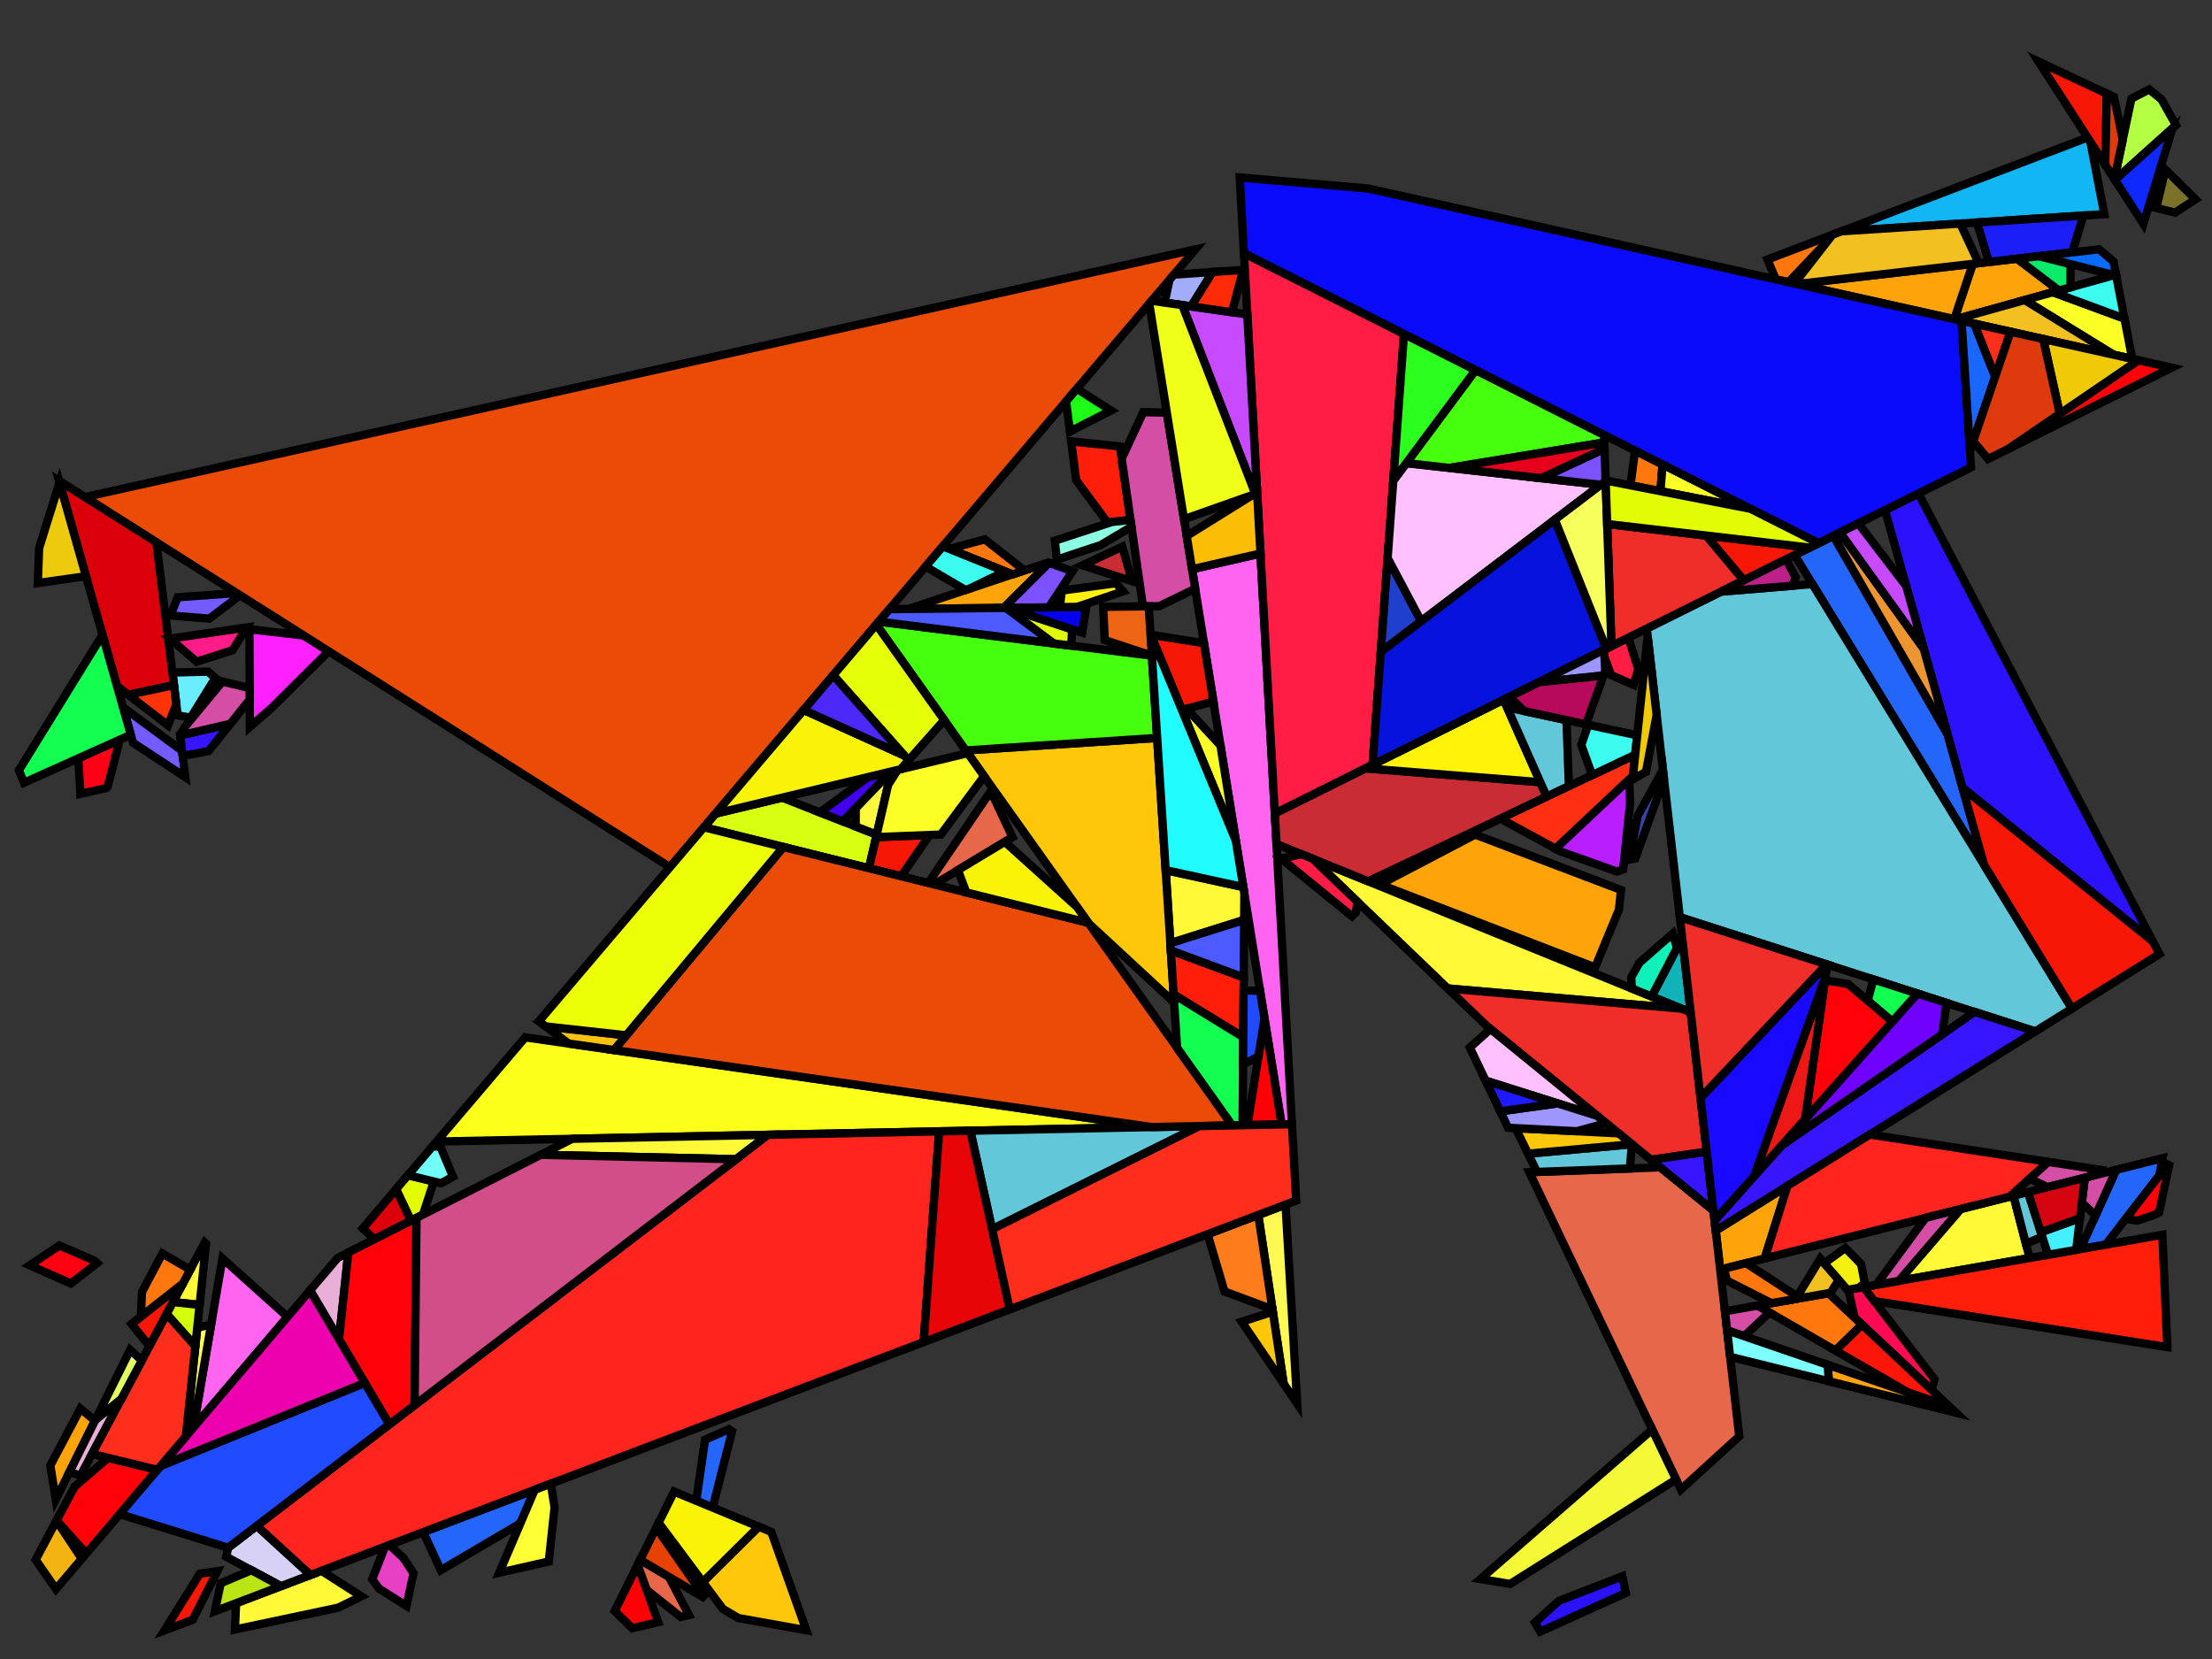 <?xml version="1.0" encoding="iso-8859-1" standalone="no"?>
<!DOCTYPE svg PUBLIC "-//W3C//DTD SVG 1.0//EN" "http://www.w3.org/TR/2001/REC-SVG-20010904/DTD/svg10.dtd">
<svg xmlns="http://www.w3.org/2000/svg" width="800" height="600">
<rect width="100%" height="100%" fill="#333333" stroke="none"/>
<path style="fill:rgb(0, 0, 0);fill-opacity:0.0;fill-rule:evenodd;stroke:rgb(0, 0, 0);stroke-width:0.0;" d="M 0, 600 L 800, 600 L 800, 0 L 0, 0 z "/>
<path style="fill:rgb(16, 179, 184);fill-opacity:1.0;fill-rule:evenodd;stroke:rgb(0, 0, 0);stroke-width:3.0;" d="M 611.47, 366.16 L 597.33, 360.412 L 608.386, 339.227 z "/>
<path style="fill:rgb(252, 255, 25);fill-opacity:1.0;fill-rule:evenodd;stroke:rgb(0, 0, 0);stroke-width:3.0;" d="M 416.44, 407.613 L 157.907, 412.852 L 189.958, 375.166 z "/>
<path style="fill:rgb(255, 100, 240);fill-opacity:1.0;fill-rule:evenodd;stroke:rgb(0, 0, 0);stroke-width:3.0;" d="M 467.253, 406.584 L 463.502, 406.66 L 431.123, 205.854 L 455.871, 200.174 z "/>
<path style="fill:rgb(255, 100, 240);fill-opacity:1.0;fill-rule:evenodd;stroke:rgb(0, 0, 0);stroke-width:3.0;" d="M 103.986, 476.254 L 69.965, 516.257 L 80.459, 455.138 z "/>
<path style="fill:rgb(255, 249, 55);fill-opacity:1.0;fill-rule:evenodd;stroke:rgb(0, 0, 0);stroke-width:3.0;" d="M 74.518, 449.807 L 72.2, 471.937 L 62.566, 470.915 L 74.045, 449.382 z "/>
<path style="fill:rgb(255, 249, 55);fill-opacity:1.0;fill-rule:evenodd;stroke:rgb(0, 0, 0);stroke-width:3.0;" d="M 130.687, 577.329 L 122.322, 581.435 L 84.969, 589.332 L 85.388, 579.817 L 116.246, 568.097 z "/>
<path style="fill:rgb(255, 249, 55);fill-opacity:1.0;fill-rule:evenodd;stroke:rgb(0, 0, 0);stroke-width:3.0;" d="M 734.036, 454.967 L 686.721, 463.247 L 709.072, 437.272 L 728.204, 432.452 z "/>
<path style="fill:rgb(255, 249, 55);fill-opacity:1.0;fill-rule:evenodd;stroke:rgb(0, 0, 0);stroke-width:3.0;" d="M 266.228, 419.253 L 195.554, 417.653 L 206.969, 411.858 L 277.774, 410.423 z "/>
<path style="fill:rgb(255, 249, 55);fill-opacity:1.0;fill-rule:evenodd;stroke:rgb(0, 0, 0);stroke-width:3.0;" d="M 449.661, 320.822 L 450.047, 323.215 L 449.974, 332.703 L 423.272, 341.113 L 421.576, 314.696 z "/>
<path style="fill:rgb(255, 249, 55);fill-opacity:1.0;fill-rule:evenodd;stroke:rgb(0, 0, 0);stroke-width:3.0;" d="M 608.08, 364.782 L 523.611, 357.505 L 474.759, 310.59 z "/>
<path style="fill:rgb(115, 91, 255);fill-opacity:1.0;fill-rule:evenodd;stroke:rgb(0, 0, 0);stroke-width:3.0;" d="M 85.74, 214.591 L 86.853, 215.295 L 75.693, 223.735 L 61.606, 222.616 L 64.295, 215.993 L 85.025, 214.535 z "/>
<path style="fill:rgb(115, 91, 255);fill-opacity:1.0;fill-rule:evenodd;stroke:rgb(0, 0, 0);stroke-width:3.0;" d="M 65.841, 271.506 L 67.018, 281.045 L 48.111, 268.634 L 44.477, 255.77 z "/>
<path style="fill:rgb(36, 102, 249);fill-opacity:1.0;fill-rule:evenodd;stroke:rgb(0, 0, 0);stroke-width:3.0;" d="M 780.919, 425.179 L 761.548, 450.152 L 752.415, 451.751 L 765.327, 423.098 L 782.141, 418.862 z "/>
<path style="fill:rgb(36, 102, 249);fill-opacity:1.0;fill-rule:evenodd;stroke:rgb(0, 0, 0);stroke-width:3.0;" d="M 704.373, 265.534 L 717.563, 312.774 L 649.054, 200.744 L 663.08, 193.775 z "/>
<path style="fill:rgb(36, 102, 249);fill-opacity:1.0;fill-rule:evenodd;stroke:rgb(0, 0, 0);stroke-width:3.0;" d="M 264.761, 517.671 L 257.745, 545.242 L 251.812, 542.784 L 254.99, 520.69 L 263.58, 516.909 z "/>
<path style="fill:rgb(36, 102, 249);fill-opacity:1.0;fill-rule:evenodd;stroke:rgb(0, 0, 0);stroke-width:3.0;" d="M 188.514, 550.21 L 187.328, 551.448 L 159.428, 567.875 L 153.059, 554.115 L 193.395, 538.795 z "/>
<path style="fill:rgb(255, 1, 22);fill-opacity:1.0;fill-rule:evenodd;stroke:rgb(0, 0, 0);stroke-width:3.0;" d="M 42.854, 269.402 L 38.943, 284.495 L 38.404, 285.022 L 29.077, 287.097 L 28.329, 274.251 L 42.06, 268.083 z "/>
<path style="fill:rgb(202, 44, 52);fill-opacity:1.0;fill-rule:evenodd;stroke:rgb(0, 0, 0);stroke-width:3.0;" d="M 557.061, 282.886 L 559.387, 288.128 L 494.818, 318.744 L 461.666, 305.268 L 461.054, 294.167 L 493.825, 277.882 z "/>
<path style="fill:rgb(202, 44, 52);fill-opacity:1.0;fill-rule:evenodd;stroke:rgb(0, 0, 0);stroke-width:3.0;" d="M 409.431, 210.2 L 391.442, 204.468 L 405.897, 197.706 z "/>
<path style="fill:rgb(255, 163, 10);fill-opacity:1.0;fill-rule:evenodd;stroke:rgb(0, 0, 0);stroke-width:3.0;" d="M 586.257, 321.862 L 585.508, 328.985 L 576.901, 349.858 L 499.105, 319.854 L 533.496, 301.839 z "/>
<path style="fill:rgb(255, 163, 10);fill-opacity:1.0;fill-rule:evenodd;stroke:rgb(0, 0, 0);stroke-width:3.0;" d="M 744.631, 105.076 L 707.119, 115.516 L 706.775, 115.439 L 713.482, 95.416 L 729.534, 93.568 z "/>
<path style="fill:rgb(255, 163, 10);fill-opacity:1.0;fill-rule:evenodd;stroke:rgb(0, 0, 0);stroke-width:3.0;" d="M 706.775, 115.439 L 649.853, 102.743 L 713.482, 95.416 z "/>
<path style="fill:rgb(255, 163, 10);fill-opacity:1.0;fill-rule:evenodd;stroke:rgb(0, 0, 0);stroke-width:3.0;" d="M 379.413, 203.56 L 363.009, 219.859 L 328.562, 220.234 L 379.079, 203.441 z "/>
<path style="fill:rgb(255, 163, 10);fill-opacity:1.0;fill-rule:evenodd;stroke:rgb(0, 0, 0);stroke-width:3.0;" d="M 638.214, 455.126 L 622.12, 459.181 L 620.504, 445.065 L 646.465, 428.885 z "/>
<path style="fill:rgb(255, 163, 10);fill-opacity:1.0;fill-rule:evenodd;stroke:rgb(0, 0, 0);stroke-width:3.0;" d="M 704.994, 508.689 L 707.39, 510.936 L 661.409, 499.548 L 661.019, 493.615 z "/>
<path style="fill:rgb(255, 163, 10);fill-opacity:1.0;fill-rule:evenodd;stroke:rgb(0, 0, 0);stroke-width:3.0;" d="M 34.362, 513.78 L 20.168, 542.324 L 18.202, 530.006 L 29.07, 509.439 z "/>
<path style="fill:rgb(231, 103, 74);fill-opacity:1.0;fill-rule:evenodd;stroke:rgb(0, 0, 0);stroke-width:3.0;" d="M 366.17, 302.779 L 337.852, 319.877 L 335.718, 319.347 L 358.336, 286.114 z "/>
<path style="fill:rgb(231, 103, 74);fill-opacity:1.0;fill-rule:evenodd;stroke:rgb(0, 0, 0);stroke-width:3.0;" d="M 241.927, 570.307 L 249.139, 584.084 L 246.177, 584.774 L 233.843, 574.99 L 230.599, 565.994 L 231.52, 564.14 z "/>
<path style="fill:rgb(231, 103, 74);fill-opacity:1.0;fill-rule:evenodd;stroke:rgb(0, 0, 0);stroke-width:3.0;" d="M 619.672, 437.801 L 629.021, 519.457 L 607.916, 538.704 L 553.106, 423.945 L 600.485, 422.179 z "/>
<path style="fill:rgb(234, 175, 215);fill-opacity:1.0;fill-rule:evenodd;stroke:rgb(0, 0, 0);stroke-width:3.0;" d="M 29.095, 533.699 L 25.12, 532.366 L 34.53, 513.441 L 43.892, 505.943 z "/>
<path style="fill:rgb(234, 175, 215);fill-opacity:1.0;fill-rule:evenodd;stroke:rgb(0, 0, 0);stroke-width:3.0;" d="M 122.614, 484.403 L 112.134, 466.674 L 122.117, 454.936 L 125.982, 452.973 z "/>
<path style="fill:rgb(255, 32, 255);fill-opacity:1.0;fill-rule:evenodd;stroke:rgb(0, 0, 0);stroke-width:3.0;" d="M 109.824, 229.823 L 118.865, 235.541 L 98.343, 255.936 L 90.356, 262.914 L 90.213, 227.568 z "/>
<path style="fill:rgb(255, 28, 69);fill-opacity:1.0;fill-rule:evenodd;stroke:rgb(0, 0, 0);stroke-width:3.0;" d="M 474.759, 310.59 L 490.964, 326.153 L 490.345, 330.003 L 488.946, 331.362 L 463.335, 310.511 L 470.722, 308.949 z "/>
<path style="fill:rgb(255, 28, 69);fill-opacity:1.0;fill-rule:evenodd;stroke:rgb(0, 0, 0);stroke-width:3.0;" d="M 592.528, 242.051 L 590.811, 247.706 L 582.665, 244.137 L 580.295, 237.756 L 580.149, 234.985 L 588.928, 230.623 z "/>
<path style="fill:rgb(255, 28, 69);fill-opacity:1.0;fill-rule:evenodd;stroke:rgb(0, 0, 0);stroke-width:3.0;" d="M 507.772, 120.765 L 496.403, 276.601 L 461.054, 294.167 L 449.88, 91.544 z "/>
<path style="fill:rgb(215, 255, 15);fill-opacity:1.0;fill-rule:evenodd;stroke:rgb(0, 0, 0);stroke-width:3.0;" d="M 317.068, 301.875 L 314.277, 314.022 L 254.57, 299.193 L 258.766, 294.259 L 282.853, 288.484 z "/>
<path style="fill:rgb(105, 237, 255);fill-opacity:1.0;fill-rule:evenodd;stroke:rgb(0, 0, 0);stroke-width:3.0;" d="M 77.868, 245.202 L 68.965, 259.554 L 64.264, 258.721 L 62.353, 243.233 L 75.225, 242.902 z "/>
<path style="fill:rgb(255, 243, 9);fill-opacity:1.0;fill-rule:evenodd;stroke:rgb(0, 0, 0);stroke-width:3.0;" d="M 557.061, 282.886 L 493.825, 277.882 L 543.817, 253.04 z "/>
<path style="fill:rgb(255, 10, 83);fill-opacity:1.0;fill-rule:evenodd;stroke:rgb(0, 0, 0);stroke-width:3.0;" d="M 699.609, 498.818 L 698.604, 502.695 L 670.755, 476.575 L 668.512, 466.433 L 673.96, 465.48 z "/>
<path style="fill:rgb(243, 179, 16);fill-opacity:1.0;fill-rule:evenodd;stroke:rgb(0, 0, 0);stroke-width:3.0;" d="M 29.574, 563.75 L 20.24, 574.725 L 12.883, 564.11 L 20.428, 549.958 z "/>
<path style="fill:rgb(98, 199, 217);fill-opacity:1.0;fill-rule:evenodd;stroke:rgb(0, 0, 0);stroke-width:3.0;" d="M 566.537, 260.444 L 567.411, 284.323 L 559.387, 288.128 L 545.057, 255.834 z "/>
<path style="fill:rgb(98, 199, 217);fill-opacity:1.0;fill-rule:evenodd;stroke:rgb(0, 0, 0);stroke-width:3.0;" d="M 738.614, 447.278 L 732.695, 449.788 L 728.204, 432.452 L 733.456, 431.129 z "/>
<path style="fill:rgb(98, 199, 217);fill-opacity:1.0;fill-rule:evenodd;stroke:rgb(0, 0, 0);stroke-width:3.0;" d="M 358.803, 444.561 L 350.92, 408.941 L 433.764, 407.262 z "/>
<path style="fill:rgb(98, 199, 217);fill-opacity:1.0;fill-rule:evenodd;stroke:rgb(0, 0, 0);stroke-width:3.0;" d="M 589.459, 422.59 L 555.869, 423.842 L 552.645, 417.248 L 590.201, 413.825 z "/>
<path style="fill:rgb(98, 199, 217);fill-opacity:1.0;fill-rule:evenodd;stroke:rgb(0, 0, 0);stroke-width:3.0;" d="M 749.353, 364.76 L 736.075, 373.035 L 607.527, 331.719 L 595.574, 227.32 L 622.452, 213.964 L 655.471, 211.238 z "/>
<path style="fill:rgb(240, 46, 41);fill-opacity:1.0;fill-rule:evenodd;stroke:rgb(0, 0, 0);stroke-width:3.0;" d="M 608.08, 364.782 L 611.47, 366.16 L 617.239, 416.547 L 597.144, 419.459 L 537.857, 371.186 L 523.611, 357.505 z "/>
<path style="fill:rgb(240, 46, 41);fill-opacity:1.0;fill-rule:evenodd;stroke:rgb(0, 0, 0);stroke-width:3.0;" d="M 617.1, 193.695 L 630.677, 209.876 L 582.806, 233.665 L 581.253, 189.521 z "/>
<path style="fill:rgb(240, 46, 41);fill-opacity:1.0;fill-rule:evenodd;stroke:rgb(0, 0, 0);stroke-width:3.0;" d="M 660.666, 348.799 L 615.018, 397.147 L 607.527, 331.719 z "/>
<path style="fill:rgb(18, 182, 243);fill-opacity:1.0;fill-rule:evenodd;stroke:rgb(0, 0, 0);stroke-width:3.0;" d="M 756.021, 51.307 L 761.064, 77.464 L 665.988, 83.657 L 755.002, 49.731 z "/>
<path style="fill:rgb(56, 21, 255);fill-opacity:1.0;fill-rule:evenodd;stroke:rgb(0, 0, 0);stroke-width:3.0;" d="M 619.672, 437.801 L 597.144, 419.459 L 617.239, 416.547 z "/>
<path style="fill:rgb(56, 21, 255);fill-opacity:1.0;fill-rule:evenodd;stroke:rgb(0, 0, 0);stroke-width:3.0;" d="M 75.388, 271.657 L 66.072, 273.38 L 65.158, 265.968 L 83.292, 261.788 z "/>
<path style="fill:rgb(56, 21, 255);fill-opacity:1.0;fill-rule:evenodd;stroke:rgb(0, 0, 0);stroke-width:3.0;" d="M 736.075, 373.035 L 620.504, 445.065 L 620.088, 441.43 L 644.38, 414.247 L 714.136, 365.984 z "/>
<path style="fill:rgb(255, 249, 83);fill-opacity:1.0;fill-rule:evenodd;stroke:rgb(0, 0, 0);stroke-width:3.0;" d="M 69.965, 516.257 L 67.218, 519.486 L 71.339, 480.155 L 76.358, 479.024 z "/>
<path style="fill:rgb(255, 249, 83);fill-opacity:1.0;fill-rule:evenodd;stroke:rgb(0, 0, 0);stroke-width:3.0;" d="M 469.151, 507.635 L 464.254, 500.413 L 455.066, 439.408 L 464.933, 435.661 z "/>
<path style="fill:rgb(252, 249, 62);fill-opacity:1.0;fill-rule:evenodd;stroke:rgb(0, 0, 0);stroke-width:3.0;" d="M 317.068, 301.875 L 309.465, 298.899 L 309.491, 292.227 L 322.14, 279.065 L 322.319, 279.023 z "/>
<path style="fill:rgb(246, 23, 7);fill-opacity:1.0;fill-rule:evenodd;stroke:rgb(0, 0, 0);stroke-width:3.0;" d="M 435.44, 232.625 L 438.837, 253.692 L 427.447, 256.797 L 416.207, 229.567 z "/>
<path style="fill:rgb(246, 23, 7);fill-opacity:1.0;fill-rule:evenodd;stroke:rgb(0, 0, 0);stroke-width:3.0;" d="M 325.907, 316.91 L 314.277, 314.022 L 316.865, 302.759 L 336.209, 301.987 z "/>
<path style="fill:rgb(246, 23, 7);fill-opacity:1.0;fill-rule:evenodd;stroke:rgb(0, 0, 0);stroke-width:3.0;" d="M 69.687, 585.781 L 59.479, 589.658 L 72.272, 569.146 L 78.597, 568.229 z "/>
<path style="fill:rgb(246, 23, 7);fill-opacity:1.0;fill-rule:evenodd;stroke:rgb(0, 0, 0);stroke-width:3.0;" d="M 654.48, 198.048 L 630.677, 209.876 L 617.1, 193.695 z "/>
<path style="fill:rgb(246, 23, 7);fill-opacity:1.0;fill-rule:evenodd;stroke:rgb(0, 0, 0);stroke-width:3.0;" d="M 778.521, 340.339 L 780.984, 345.046 L 749.353, 364.76 L 717.563, 312.774 L 709.767, 284.855 z "/>
<path style="fill:rgb(246, 23, 7);fill-opacity:1.0;fill-rule:evenodd;stroke:rgb(0, 0, 0);stroke-width:3.0;" d="M 761.974, 33.891 L 761.379, 59.599 L 737.245, 22.253 z "/>
<path style="fill:rgb(246, 23, 7);fill-opacity:1.0;fill-rule:evenodd;stroke:rgb(0, 0, 0);stroke-width:3.0;" d="M 54.066, 486.858 L 47.559, 478.818 L 66.127, 464.235 z "/>
<path style="fill:rgb(243, 249, 54);fill-opacity:1.0;fill-rule:evenodd;stroke:rgb(0, 0, 0);stroke-width:3.0;" d="M 606.178, 535.064 L 546.163, 572.853 L 535.408, 571.079 L 597.555, 517.01 z "/>
<path style="fill:rgb(255, 0, 6);fill-opacity:1.0;fill-rule:evenodd;stroke:rgb(0, 0, 0);stroke-width:3.0;" d="M 238.054, 586.666 L 228.645, 588.857 L 222.311, 582.659 L 230.599, 565.994 z "/>
<path style="fill:rgb(255, 0, 6);fill-opacity:1.0;fill-rule:evenodd;stroke:rgb(0, 0, 0);stroke-width:3.0;" d="M 463.502, 406.66 L 451.15, 406.91 L 457.327, 368.365 z "/>
<path style="fill:rgb(234, 76, 8);fill-opacity:1.0;fill-rule:evenodd;stroke:rgb(0, 0, 0);stroke-width:3.0;" d="M 393.575, 333.717 L 445.667, 407.021 L 416.44, 407.613 L 222.049, 379.763 L 283.301, 306.328 z "/>
<path style="fill:rgb(234, 76, 8);fill-opacity:1.0;fill-rule:evenodd;stroke:rgb(0, 0, 0);stroke-width:3.0;" d="M 242.306, 313.613 L 30.688, 179.773 L 432.317, 90.193 z "/>
<path style="fill:rgb(255, 199, 9);fill-opacity:1.0;fill-rule:evenodd;stroke:rgb(0, 0, 0);stroke-width:3.0;" d="M 585.39, 409.888 L 590.203, 413.806 L 590.201, 413.825 L 552.645, 417.248 L 548.124, 408.003 z "/>
<path style="fill:rgb(255, 199, 9);fill-opacity:1.0;fill-rule:evenodd;stroke:rgb(0, 0, 0);stroke-width:3.0;" d="M 278.944, 554.025 L 291.603, 589.591 L 267.042, 585.188 L 261.418, 581.856 L 254.193, 572.168 L 274.408, 552.145 z "/>
<path style="fill:rgb(255, 199, 9);fill-opacity:1.0;fill-rule:evenodd;stroke:rgb(0, 0, 0);stroke-width:3.0;" d="M 424.652, 362.587 L 393.795, 334.026 L 349.292, 271.401 L 418.504, 266.879 z "/>
<path style="fill:rgb(255, 199, 9);fill-opacity:1.0;fill-rule:evenodd;stroke:rgb(0, 0, 0);stroke-width:3.0;" d="M 464.254, 500.413 L 449.077, 478.036 L 460.334, 474.386 z "/>
<path style="fill:rgb(179, 255, 67);fill-opacity:1.0;fill-rule:evenodd;stroke:rgb(0, 0, 0);stroke-width:3.0;" d="M 781.72, 35.931 L 786.976, 45.262 L 764.911, 65.064 L 764.706, 64.747 L 770.856, 35.675 L 777.288, 32.347 z "/>
<path style="fill:rgb(163, 172, 249);fill-opacity:1.0;fill-rule:evenodd;stroke:rgb(0, 0, 0);stroke-width:3.0;" d="M 430.796, 110.815 L 421.2, 109.443 L 422.948, 101.209 L 424.544, 99.332 L 438.555, 98.368 z "/>
<path style="fill:rgb(255, 119, 13);fill-opacity:1.0;fill-rule:evenodd;stroke:rgb(0, 0, 0);stroke-width:3.0;" d="M 661.118, 86.979 L 646.84, 102.071 L 642.245, 101.046 L 639.225, 93.857 L 662.741, 84.894 z "/>
<path style="fill:rgb(255, 119, 13);fill-opacity:1.0;fill-rule:evenodd;stroke:rgb(0, 0, 0);stroke-width:3.0;" d="M 673.42, 479.076 L 663.808, 488.442 L 635.63, 472.188 L 661.289, 467.697 z "/>
<path style="fill:rgb(255, 119, 13);fill-opacity:1.0;fill-rule:evenodd;stroke:rgb(0, 0, 0);stroke-width:3.0;" d="M 601.285, 167.965 L 600.534, 177.657 L 589.708, 175.542 L 591.313, 162.932 z "/>
<path style="fill:rgb(255, 119, 13);fill-opacity:1.0;fill-rule:evenodd;stroke:rgb(0, 0, 0);stroke-width:3.0;" d="M 68.804, 459.212 L 66.127, 464.235 L 50.95, 476.155 L 51.359, 467.259 L 58.714, 453.341 z "/>
<path style="fill:rgb(255, 119, 13);fill-opacity:1.0;fill-rule:evenodd;stroke:rgb(0, 0, 0);stroke-width:3.0;" d="M 650.015, 468.886 L 649.481, 469.764 L 640.668, 471.306 L 624.538, 463.134 L 623.539, 458.824 L 631.462, 456.827 z "/>
<path style="fill:rgb(255, 119, 13);fill-opacity:1.0;fill-rule:evenodd;stroke:rgb(0, 0, 0);stroke-width:3.0;" d="M 370.487, 206.297 L 366.177, 207.73 L 343.288, 198.518 L 356.169, 195.07 z "/>
<path style="fill:rgb(112, 1, 255);fill-opacity:1.0;fill-rule:evenodd;stroke:rgb(0, 0, 0);stroke-width:3.0;" d="M 704.009, 362.729 L 702.418, 374.091 L 644.38, 414.247 L 693.452, 359.336 z "/>
<path style="fill:rgb(255, 30, 10);fill-opacity:1.0;fill-rule:evenodd;stroke:rgb(0, 0, 0);stroke-width:3.0;" d="M 783.851, 487.207 L 677.867, 470.559 L 673.96, 465.48 L 782.04, 446.566 z "/>
<path style="fill:rgb(255, 30, 10);fill-opacity:1.0;fill-rule:evenodd;stroke:rgb(0, 0, 0);stroke-width:3.0;" d="M 449.814, 353.506 L 449.648, 375.122 L 424.463, 359.655 L 423.441, 343.737 z "/>
<path style="fill:rgb(255, 30, 10);fill-opacity:1.0;fill-rule:evenodd;stroke:rgb(0, 0, 0);stroke-width:3.0;" d="M 405.032, 161.454 L 408.86, 188.022 L 400.545, 188.974 L 389.201, 173.634 L 387.407, 159.628 z "/>
<path style="fill:rgb(252, 255, 38);fill-opacity:1.0;fill-rule:evenodd;stroke:rgb(0, 0, 0);stroke-width:3.0;" d="M 441.403, 269.605 L 446.961, 304.073 L 427.447, 256.797 L 429.175, 256.326 z "/>
<path style="fill:rgb(252, 255, 38);fill-opacity:1.0;fill-rule:evenodd;stroke:rgb(0, 0, 0);stroke-width:3.0;" d="M 768.344, 115.219 L 771.156, 129.799 L 764.381, 128.288 L 732.251, 108.521 L 742.457, 105.681 z "/>
<path style="fill:rgb(252, 255, 38);fill-opacity:1.0;fill-rule:evenodd;stroke:rgb(0, 0, 0);stroke-width:3.0;" d="M 633.084, 184.016 L 600.534, 177.657 L 601.285, 167.965 z "/>
<path style="fill:rgb(252, 255, 38);fill-opacity:1.0;fill-rule:evenodd;stroke:rgb(0, 0, 0);stroke-width:3.0;" d="M 355.917, 280.724 L 340.273, 301.824 L 316.865, 302.759 L 321.21, 283.851 L 324.633, 278.468 L 349.993, 272.388 z "/>
<path style="fill:rgb(255, 37, 30);fill-opacity:1.0;fill-rule:evenodd;stroke:rgb(0, 0, 0);stroke-width:3.0;" d="M 740.809, 420.21 L 726.806, 432.804 L 638.214, 455.126 L 646.465, 428.885 L 676.255, 410.318 z "/>
<path style="fill:rgb(255, 37, 30);fill-opacity:1.0;fill-rule:evenodd;stroke:rgb(0, 0, 0);stroke-width:3.0;" d="M 334.054, 485.37 L 112.24, 569.619 L 92.827, 551.863 L 277.774, 410.423 L 339.645, 409.17 z "/>
<path style="fill:rgb(220, 0, 11);fill-opacity:1.0;fill-rule:evenodd;stroke:rgb(0, 0, 0);stroke-width:3.0;" d="M 56.541, 196.124 L 62.913, 247.773 L 46.401, 251.294 L 42.327, 248.159 L 21.34, 173.861 z "/>
<path style="fill:rgb(220, 0, 11);fill-opacity:1.0;fill-rule:evenodd;stroke:rgb(0, 0, 0);stroke-width:3.0;" d="M 148.656, 441.462 L 135.354, 448.215 L 131.193, 444.263 L 143.272, 430.061 z "/>
<path style="fill:rgb(44, 255, 30);fill-opacity:1.0;fill-rule:evenodd;stroke:rgb(0, 0, 0);stroke-width:3.0;" d="M 533.704, 133.854 L 503.894, 173.922 L 507.772, 120.765 z "/>
<path style="fill:rgb(249, 243, 7);fill-opacity:1.0;fill-rule:evenodd;stroke:rgb(0, 0, 0);stroke-width:3.0;" d="M 274.408, 552.145 L 254.193, 572.168 L 238.195, 550.72 L 243.794, 539.462 z "/>
<path style="fill:rgb(249, 243, 7);fill-opacity:1.0;fill-rule:evenodd;stroke:rgb(0, 0, 0);stroke-width:3.0;" d="M 389.538, 328.036 L 393.575, 333.717 L 349.462, 322.761 L 346.443, 314.69 L 363.386, 304.46 z "/>
<path style="fill:rgb(65, 1, 240);fill-opacity:1.0;fill-rule:evenodd;stroke:rgb(0, 0, 0);stroke-width:3.0;" d="M 304.825, 297.083 L 296.492, 293.822 L 313.952, 281.029 L 322.14, 279.065 z "/>
<path style="fill:rgb(255, 47, 19);fill-opacity:1.0;fill-rule:evenodd;stroke:rgb(0, 0, 0);stroke-width:3.0;" d="M 590.588, 280.634 L 562.605, 306.941 L 544.057, 296.837 L 544.044, 295.403 L 591.395, 272.951 z "/>
<path style="fill:rgb(30, 64, 204);fill-opacity:1.0;fill-rule:evenodd;stroke:rgb(0, 0, 0);stroke-width:3.0;" d="M 513.979, 224.676 L 499.382, 235.765 L 501.858, 201.835 z "/>
<path style="fill:rgb(18, 255, 81);fill-opacity:1.0;fill-rule:evenodd;stroke:rgb(0, 0, 0);stroke-width:3.0;" d="M 693.452, 359.336 L 684.382, 369.485 L 675.478, 361.911 L 677.542, 354.222 z "/>
<path style="fill:rgb(18, 255, 81);fill-opacity:1.0;fill-rule:evenodd;stroke:rgb(0, 0, 0);stroke-width:3.0;" d="M 449.648, 375.122 L 449.403, 406.946 L 445.667, 407.021 L 425.701, 378.925 L 424.463, 359.655 z "/>
<path style="fill:rgb(18, 255, 81);fill-opacity:1.0;fill-rule:evenodd;stroke:rgb(0, 0, 0);stroke-width:3.0;" d="M 47.291, 265.733 L 8.663, 283.086 L 6.845, 278.566 L 37.078, 229.576 z "/>
<path style="fill:rgb(255, 192, 255);fill-opacity:1.0;fill-rule:evenodd;stroke:rgb(0, 0, 0);stroke-width:3.0;" d="M 577.619, 403.561 L 537.296, 390.841 L 531.579, 378.871 L 539.053, 372.16 z "/>
<path style="fill:rgb(255, 192, 255);fill-opacity:1.0;fill-rule:evenodd;stroke:rgb(0, 0, 0);stroke-width:3.0;" d="M 578.922, 175.335 L 513.979, 224.676 L 501.858, 201.835 L 503.894, 173.922 L 508.675, 167.496 z "/>
<path style="fill:rgb(243, 192, 33);fill-opacity:1.0;fill-rule:evenodd;stroke:rgb(0, 0, 0);stroke-width:3.0;" d="M 715.636, 95.168 L 649.853, 102.743 L 648.995, 102.552 L 662.741, 84.894 L 665.988, 83.657 L 708.941, 80.859 z "/>
<path style="fill:rgb(243, 192, 33);fill-opacity:1.0;fill-rule:evenodd;stroke:rgb(0, 0, 0);stroke-width:3.0;" d="M 665.031, 462.922 L 662.062, 467.562 L 649.481, 469.764 L 658.337, 455.214 z "/>
<path style="fill:rgb(243, 192, 33);fill-opacity:1.0;fill-rule:evenodd;stroke:rgb(0, 0, 0);stroke-width:3.0;" d="M 764.381, 128.288 L 707.119, 115.516 L 732.251, 108.521 z "/>
<path style="fill:rgb(7, 19, 220);fill-opacity:1.0;fill-rule:evenodd;stroke:rgb(0, 0, 0);stroke-width:3.0;" d="M 580.954, 234.585 L 496.403, 276.601 L 499.382, 235.765 L 562.319, 187.949 z "/>
<path style="fill:rgb(246, 255, 91);fill-opacity:1.0;fill-rule:evenodd;stroke:rgb(0, 0, 0);stroke-width:3.0;" d="M 582.806, 233.665 L 580.954, 234.585 L 562.319, 187.949 L 580.706, 173.979 z "/>
<path style="fill:rgb(212, 78, 165);fill-opacity:1.0;fill-rule:evenodd;stroke:rgb(0, 0, 0);stroke-width:3.0;" d="M 757.881, 439.622 L 752.923, 434.965 L 754.003, 425.951 L 765.327, 423.098 z "/>
<path style="fill:rgb(212, 78, 165);fill-opacity:1.0;fill-rule:evenodd;stroke:rgb(0, 0, 0);stroke-width:3.0;" d="M 686.721, 463.247 L 678.565, 464.674 L 696.39, 440.468 L 709.072, 437.272 z "/>
<path style="fill:rgb(212, 78, 165);fill-opacity:1.0;fill-rule:evenodd;stroke:rgb(0, 0, 0);stroke-width:3.0;" d="M 758.878, 422.979 L 756.043, 425.437 L 740.478, 429.359 L 734.089, 426.254 L 740.809, 420.21 z "/>
<path style="fill:rgb(212, 78, 165);fill-opacity:1.0;fill-rule:evenodd;stroke:rgb(0, 0, 0);stroke-width:3.0;" d="M 421.995, 149.241 L 432.264, 212.927 L 419.196, 219.246 L 413.369, 219.31 L 405.669, 165.878 L 413.475, 149.056 z "/>
<path style="fill:rgb(212, 78, 165);fill-opacity:1.0;fill-rule:evenodd;stroke:rgb(0, 0, 0);stroke-width:3.0;" d="M 639.928, 474.667 L 630.8, 483.257 L 624.635, 481.144 L 623.845, 474.25 L 635.63, 472.188 z "/>
<path style="fill:rgb(212, 78, 165);fill-opacity:1.0;fill-rule:evenodd;stroke:rgb(0, 0, 0);stroke-width:3.0;" d="M 90.299, 248.865 L 90.316, 253.017 L 83.292, 261.788 L 65.158, 265.968 L 65.129, 265.736 L 67.009, 262.707 L 80.435, 246.497 z "/>
<path style="fill:rgb(215, 209, 246);fill-opacity:1.0;fill-rule:evenodd;stroke:rgb(0, 0, 0);stroke-width:3.0;" d="M 112.24, 569.619 L 101.623, 573.651 L 81.82, 563.016 L 82.5, 559.761 L 92.827, 551.863 z "/>
<path style="fill:rgb(255, 0, 19);fill-opacity:1.0;fill-rule:evenodd;stroke:rgb(0, 0, 0);stroke-width:3.0;" d="M 34.135, 455.946 L 35.099, 456.81 L 25.611, 464.21 L 10.742, 457.597 L 21.488, 450.442 z "/>
<path style="fill:rgb(60, 252, 240);fill-opacity:1.0;fill-rule:evenodd;stroke:rgb(0, 0, 0);stroke-width:3.0;" d="M 768.344, 115.219 L 742.457, 105.681 L 765.28, 99.329 z "/>
<path style="fill:rgb(60, 252, 240);fill-opacity:1.0;fill-rule:evenodd;stroke:rgb(0, 0, 0);stroke-width:3.0;" d="M 592.131, 265.937 L 591.395, 272.951 L 575.828, 280.332 L 571.894, 269.4 L 574.401, 262.132 z "/>
<path style="fill:rgb(60, 252, 240);fill-opacity:1.0;fill-rule:evenodd;stroke:rgb(0, 0, 0);stroke-width:3.0;" d="M 363.524, 206.662 L 350.587, 212.912 L 349.177, 213.381 L 334.756, 204.908 L 340.981, 197.589 z "/>
<path style="fill:rgb(255, 2, 9);fill-opacity:1.0;fill-rule:evenodd;stroke:rgb(0, 0, 0);stroke-width:3.0;" d="M 785.419, 132.981 L 726.233, 162.392 L 773.373, 130.294 z "/>
<path style="fill:rgb(255, 2, 9);fill-opacity:1.0;fill-rule:evenodd;stroke:rgb(0, 0, 0);stroke-width:3.0;" d="M 780.862, 438.473 L 779.404, 439.263 L 773.082, 441.442 L 768.7, 440.932 L 784.728, 420.267 z "/>
<path style="fill:rgb(255, 2, 9);fill-opacity:1.0;fill-rule:evenodd;stroke:rgb(0, 0, 0);stroke-width:3.0;" d="M 668.447, 355.93 L 684.382, 369.485 L 652.836, 404.785 L 660.037, 354.497 z "/>
<path style="fill:rgb(255, 2, 9);fill-opacity:1.0;fill-rule:evenodd;stroke:rgb(0, 0, 0);stroke-width:3.0;" d="M 149.937, 508.188 L 140.803, 515.173 L 122.614, 484.403 L 125.982, 452.973 L 150.632, 440.459 z "/>
<path style="fill:rgb(255, 2, 9);fill-opacity:1.0;fill-rule:evenodd;stroke:rgb(0, 0, 0);stroke-width:3.0;" d="M 56.925, 531.59 L 31.185, 561.856 L 20.478, 549.863 L 26.958, 537.708 L 39.084, 527.249 z "/>
<path style="fill:rgb(44, 18, 252);fill-opacity:1.0;fill-rule:evenodd;stroke:rgb(0, 0, 0);stroke-width:3.0;" d="M 778.521, 340.339 L 709.767, 284.855 L 681.747, 184.498 L 693.838, 178.49 z "/>
<path style="fill:rgb(44, 18, 252);fill-opacity:1.0;fill-rule:evenodd;stroke:rgb(0, 0, 0);stroke-width:3.0;" d="M 587.977, 576.113 L 557.059, 590.091 L 555.163, 586.81 L 563.732, 578.995 L 586.744, 570.071 z "/>
<path style="fill:rgb(140, 255, 226);fill-opacity:1.0;fill-rule:evenodd;stroke:rgb(0, 0, 0);stroke-width:3.0;" d="M 409.217, 190.499 L 398.134, 197.107 L 382.219, 202.397 L 381.491, 195.55 L 402.101, 188.796 L 408.86, 188.022 z "/>
<path style="fill:rgb(33, 75, 255);fill-opacity:1.0;fill-rule:evenodd;stroke:rgb(0, 0, 0);stroke-width:3.0;" d="M 140.803, 515.173 L 82.495, 559.765 L 43.306, 547.604 L 58.162, 530.135 L 131.924, 500.154 z "/>
<path style="fill:rgb(33, 75, 255);fill-opacity:1.0;fill-rule:evenodd;stroke:rgb(0, 0, 0);stroke-width:3.0;" d="M 455.703, 358.288 L 457.327, 368.365 L 455.126, 382.101 L 449.572, 384.954 L 449.778, 358.259 z "/>
<path style="fill:rgb(70, 255, 14);fill-opacity:1.0;fill-rule:evenodd;stroke:rgb(0, 0, 0);stroke-width:3.0;" d="M 416.594, 237.137 L 418.504, 266.879 L 349.292, 271.401 L 316.933, 225.865 L 317.822, 224.819 z "/>
<path style="fill:rgb(70, 255, 14);fill-opacity:1.0;fill-rule:evenodd;stroke:rgb(0, 0, 0);stroke-width:3.0;" d="M 580.119, 157.282 L 580.215, 160.008 L 524.253, 169.234 L 508.675, 167.496 L 533.704, 133.854 z "/>
<path style="fill:rgb(11, 11, 252);fill-opacity:1.0;fill-rule:evenodd;stroke:rgb(0, 0, 0);stroke-width:3.0;" d="M 494.918, 68.185 L 709.421, 116.03 L 712.853, 169.041 L 657.707, 196.445 L 449.88, 91.544 L 448.371, 64.181 z "/>
<path style="fill:rgb(237, 150, 49);fill-opacity:1.0;fill-rule:evenodd;stroke:rgb(0, 0, 0);stroke-width:3.0;" d="M 695.747, 234.638 L 704.373, 265.534 L 663.08, 193.775 L 665.487, 192.578 z "/>
<path style="fill:rgb(228, 255, 7);fill-opacity:1.0;fill-rule:evenodd;stroke:rgb(0, 0, 0);stroke-width:3.0;" d="M 341.493, 260.427 L 328.583, 274.99 L 301.338, 244.202 L 316.933, 225.865 z "/>
<path style="fill:rgb(187, 33, 136);fill-opacity:1.0;fill-rule:evenodd;stroke:rgb(0, 0, 0);stroke-width:3.0;" d="M 649.42, 208.84 L 648.252, 211.834 L 622.452, 213.964 L 645.957, 202.283 z "/>
<path style="fill:rgb(27, 30, 246);fill-opacity:1.0;fill-rule:evenodd;stroke:rgb(0, 0, 0);stroke-width:3.0;" d="M 749.43, 91.276 L 719.308, 94.745 L 714.984, 80.465 L 753.5, 77.957 z "/>
<path style="fill:rgb(231, 5, 8);fill-opacity:1.0;fill-rule:evenodd;stroke:rgb(0, 0, 0);stroke-width:3.0;" d="M 365.216, 473.535 L 334.054, 485.37 L 339.645, 409.17 L 350.92, 408.941 z "/>
<path style="fill:rgb(187, 228, 21);fill-opacity:1.0;fill-rule:evenodd;stroke:rgb(0, 0, 0);stroke-width:3.0;" d="M 101.623, 573.651 L 77.7, 582.737 L 79.818, 572.598 L 90.9, 567.892 z "/>
<path style="fill:rgb(249, 243, 10);fill-opacity:1.0;fill-rule:evenodd;stroke:rgb(0, 0, 0);stroke-width:3.0;" d="M 327.03, 273.236 L 328.583, 274.99 L 325.733, 278.204 L 258.766, 294.259 L 290.652, 256.767 z "/>
<path style="fill:rgb(76, 40, 249);fill-opacity:1.0;fill-rule:evenodd;stroke:rgb(0, 0, 0);stroke-width:3.0;" d="M 327.03, 273.236 L 290.652, 256.767 L 301.338, 244.202 z "/>
<path style="fill:rgb(67, 240, 255);fill-opacity:1.0;fill-rule:evenodd;stroke:rgb(0, 0, 0);stroke-width:3.0;" d="M 750.879, 452.019 L 740.697, 453.801 L 738.099, 445.667 L 752.253, 440.549 z "/>
<path style="fill:rgb(212, 4, 16);fill-opacity:1.0;fill-rule:evenodd;stroke:rgb(0, 0, 0);stroke-width:3.0;" d="M 752.253, 440.549 L 738.099, 445.667 L 733.456, 431.129 L 754.003, 425.951 z "/>
<path style="fill:rgb(184, 30, 255);fill-opacity:1.0;fill-rule:evenodd;stroke:rgb(0, 0, 0);stroke-width:3.0;" d="M 589.558, 290.438 L 587.037, 314.435 L 584.724, 315.195 L 564.546, 307.999 L 562.605, 306.941 L 589.219, 281.921 z "/>
<path style="fill:rgb(157, 150, 255);fill-opacity:1.0;fill-rule:evenodd;stroke:rgb(0, 0, 0);stroke-width:3.0;" d="M 577.619, 403.561 L 580.89, 406.224 L 570.278, 409.124 L 545.427, 407.867 L 542.594, 401.935 L 563.318, 399.05 z "/>
<path style="fill:rgb(157, 150, 255);fill-opacity:1.0;fill-rule:evenodd;stroke:rgb(0, 0, 0);stroke-width:3.0;" d="M 580.547, 242.554 L 579.92, 244.307 L 556.475, 246.75 L 580.149, 234.985 z "/>
<path style="fill:rgb(124, 81, 255);fill-opacity:1.0;fill-rule:evenodd;stroke:rgb(0, 0, 0);stroke-width:3.0;" d="M 580.706, 173.979 L 578.922, 175.335 L 557.406, 172.934 L 580.295, 162.279 z "/>
<path style="fill:rgb(124, 81, 255);fill-opacity:1.0;fill-rule:evenodd;stroke:rgb(0, 0, 0);stroke-width:3.0;" d="M 387.889, 206.594 L 379.322, 219.681 L 363.009, 219.859 L 379.413, 203.56 z "/>
<path style="fill:rgb(255, 124, 29);fill-opacity:1.0;fill-rule:evenodd;stroke:rgb(0, 0, 0);stroke-width:3.0;" d="M 460.207, 473.542 L 442.878, 467.093 L 436.74, 446.369 L 455.066, 439.408 z "/>
<path style="fill:rgb(237, 1, 175);fill-opacity:1.0;fill-rule:evenodd;stroke:rgb(0, 0, 0);stroke-width:3.0;" d="M 131.924, 500.154 L 58.162, 530.135 L 112.134, 466.674 z "/>
<path style="fill:rgb(199, 74, 255);fill-opacity:1.0;fill-rule:evenodd;stroke:rgb(0, 0, 0);stroke-width:3.0;" d="M 451.103, 113.719 L 454.648, 178.001 L 453.936, 178.444 L 427.585, 110.356 z "/>
<path style="fill:rgb(199, 74, 255);fill-opacity:1.0;fill-rule:evenodd;stroke:rgb(0, 0, 0);stroke-width:3.0;" d="M 689.415, 211.961 L 695.747, 234.638 L 665.487, 192.578 L 672.085, 189.3 z "/>
<path style="fill:rgb(226, 252, 6);fill-opacity:1.0;fill-rule:evenodd;stroke:rgb(0, 0, 0);stroke-width:3.0;" d="M 156.915, 427.301 L 152.974, 439.27 L 148.656, 441.462 L 143.272, 430.061 L 147.547, 425.034 z "/>
<path style="fill:rgb(226, 252, 6);fill-opacity:1.0;fill-rule:evenodd;stroke:rgb(0, 0, 0);stroke-width:3.0;" d="M 387.741, 227.606 L 387.43, 233.5 L 381.014, 232.7 L 363.81, 219.85 L 364.233, 219.845 z "/>
<path style="fill:rgb(226, 252, 6);fill-opacity:1.0;fill-rule:evenodd;stroke:rgb(0, 0, 0);stroke-width:3.0;" d="M 633.084, 184.016 L 657.707, 196.445 L 654.48, 198.048 L 581.253, 189.521 L 580.7, 173.782 z "/>
<path style="fill:rgb(255, 46, 28);fill-opacity:1.0;fill-rule:evenodd;stroke:rgb(0, 0, 0);stroke-width:3.0;" d="M 468.776, 434.201 L 365.216, 473.535 L 358.803, 444.561 L 433.764, 407.262 L 467.253, 406.584 z "/>
<path style="fill:rgb(255, 46, 28);fill-opacity:1.0;fill-rule:evenodd;stroke:rgb(0, 0, 0);stroke-width:3.0;" d="M 727.121, 119.977 L 721.559, 136.313 L 713.933, 117.036 z "/>
<path style="fill:rgb(255, 46, 28);fill-opacity:1.0;fill-rule:evenodd;stroke:rgb(0, 0, 0);stroke-width:3.0;" d="M 70.641, 486.82 L 67.218, 519.486 L 56.925, 531.59 L 33.286, 525.839 L 60.289, 475.185 z "/>
<path style="fill:rgb(212, 252, 13);fill-opacity:1.0;fill-rule:evenodd;stroke:rgb(0, 0, 0);stroke-width:3.0;" d="M 72.2, 471.937 L 70.641, 486.82 L 60.289, 475.185 L 62.566, 470.915 z "/>
<path style="fill:rgb(252, 189, 6);fill-opacity:1.0;fill-rule:evenodd;stroke:rgb(0, 0, 0);stroke-width:3.0;" d="M 455.871, 200.174 L 431.123, 205.854 L 429.184, 193.829 L 454.648, 178.001 z "/>
<path style="fill:rgb(240, 202, 6);fill-opacity:1.0;fill-rule:evenodd;stroke:rgb(0, 0, 0);stroke-width:3.0;" d="M 773.373, 130.294 L 744.944, 149.651 L 738.936, 122.613 z "/>
<path style="fill:rgb(240, 202, 6);fill-opacity:1.0;fill-rule:evenodd;stroke:rgb(0, 0, 0);stroke-width:3.0;" d="M 599.154, 258.593 L 595.289, 279.131 L 590.457, 281.874 L 595.894, 230.118 z "/>
<path style="fill:rgb(240, 255, 24);fill-opacity:1.0;fill-rule:evenodd;stroke:rgb(0, 0, 0);stroke-width:3.0;" d="M 427.585, 110.356 L 453.936, 178.444 L 453.054, 178.992 L 428.207, 187.768 L 415.636, 109.807 L 416.515, 108.773 z "/>
<path style="fill:rgb(255, 50, 8);fill-opacity:1.0;fill-rule:evenodd;stroke:rgb(0, 0, 0);stroke-width:3.0;" d="M 63.774, 254.755 L 60.756, 262.339 L 46.401, 251.294 L 62.913, 247.773 z "/>
<path style="fill:rgb(243, 240, 18);fill-opacity:1.0;fill-rule:evenodd;stroke:rgb(0, 0, 0);stroke-width:3.0;" d="M 673.121, 457.21 L 674.401, 464.051 L 672.279, 465.774 L 668.138, 466.499 L 659.767, 456.86 L 667.391, 451.328 z "/>
<path style="fill:rgb(255, 240, 16);fill-opacity:1.0;fill-rule:evenodd;stroke:rgb(0, 0, 0);stroke-width:3.0;" d="M 406.136, 213.901 L 389.282, 219.572 L 383.303, 219.637 L 384.012, 213.594 L 403.638, 210.915 z "/>
<path style="fill:rgb(184, 10, 92);fill-opacity:1.0;fill-rule:evenodd;stroke:rgb(0, 0, 0);stroke-width:3.0;" d="M 573.61, 261.962 L 551.238, 257.16 L 545.886, 252.012 L 556.475, 246.75 L 579.92, 244.307 z "/>
<path style="fill:rgb(252, 22, 10);fill-opacity:1.0;fill-rule:evenodd;stroke:rgb(0, 0, 0);stroke-width:3.0;" d="M 704.994, 508.689 L 689.994, 503.547 L 663.808, 488.442 L 673.42, 479.076 z "/>
<path style="fill:rgb(249, 194, 14);fill-opacity:1.0;fill-rule:evenodd;stroke:rgb(0, 0, 0);stroke-width:3.0;" d="M 226.487, 374.443 L 222.049, 379.763 L 205.64, 377.413 L 197.368, 371.212 z "/>
<path style="fill:rgb(237, 255, 7);fill-opacity:1.0;fill-rule:evenodd;stroke:rgb(0, 0, 0);stroke-width:3.0;" d="M 283.301, 306.328 L 226.487, 374.443 L 197.368, 371.212 L 194.896, 369.359 L 254.57, 299.193 z "/>
<path style="fill:rgb(114, 255, 249);fill-opacity:1.0;fill-rule:evenodd;stroke:rgb(0, 0, 0);stroke-width:3.0;" d="M 159.274, 414.671 L 163.834, 425.56 L 159.518, 427.931 L 147.547, 425.034 L 156.382, 414.646 z "/>
<path style="fill:rgb(7, 108, 255);fill-opacity:1.0;fill-rule:evenodd;stroke:rgb(0, 0, 0);stroke-width:3.0;" d="M 764.364, 94.578 L 765.28, 99.329 L 764.644, 99.506 L 737.381, 92.664 L 759.169, 90.155 z "/>
<path style="fill:rgb(75, 91, 255);fill-opacity:1.0;fill-rule:evenodd;stroke:rgb(0, 0, 0);stroke-width:3.0;" d="M 381.014, 232.7 L 317.822, 224.819 L 321.658, 220.309 L 363.81, 219.85 z "/>
<path style="fill:rgb(75, 91, 255);fill-opacity:1.0;fill-rule:evenodd;stroke:rgb(0, 0, 0);stroke-width:3.0;" d="M 449.814, 353.506 L 423.441, 343.737 L 423.272, 341.113 L 449.974, 332.703 z "/>
<path style="fill:rgb(51, 70, 175);fill-opacity:1.0;fill-rule:evenodd;stroke:rgb(0, 0, 0);stroke-width:3.0;" d="M 601.799, 281.695 L 591.448, 310.45 L 589.313, 310.891 L 592.289, 295.077 L 601.423, 278.408 z "/>
<path style="fill:rgb(226, 255, 95);fill-opacity:1.0;fill-rule:evenodd;stroke:rgb(0, 0, 0);stroke-width:3.0;" d="M 51.315, 492.018 L 43.892, 505.943 L 34.53, 513.441 L 47.068, 488.228 z "/>
<path style="fill:rgb(231, 66, 6);fill-opacity:1.0;fill-rule:evenodd;stroke:rgb(0, 0, 0);stroke-width:3.0;" d="M 255.194, 578.168 L 231.52, 564.14 L 237.314, 552.491 z "/>
<path style="fill:rgb(237, 23, 21);fill-opacity:1.0;fill-rule:evenodd;stroke:rgb(0, 0, 0);stroke-width:3.0;" d="M 652.836, 404.785 L 634.368, 425.451 L 660.279, 352.807 z "/>
<path style="fill:rgb(26, 9, 255);fill-opacity:1.0;fill-rule:evenodd;stroke:rgb(0, 0, 0);stroke-width:3.0;" d="M 660.844, 348.856 L 660.279, 352.807 L 634.368, 425.451 L 620.088, 441.43 L 615.018, 397.147 L 660.666, 348.799 z "/>
<path style="fill:rgb(26, 103, 255);fill-opacity:1.0;fill-rule:evenodd;stroke:rgb(0, 0, 0);stroke-width:3.0;" d="M 713.933, 117.036 L 721.559, 136.313 L 712.463, 163.025 L 709.421, 116.03 z "/>
<path style="fill:rgb(255, 42, 8);fill-opacity:1.0;fill-rule:evenodd;stroke:rgb(0, 0, 0);stroke-width:3.0;" d="M 445.552, 112.925 L 430.796, 110.815 L 438.555, 98.368 L 449.598, 97.608 z "/>
<path style="fill:rgb(231, 0, 28);fill-opacity:1.0;fill-rule:evenodd;stroke:rgb(0, 0, 0);stroke-width:3.0;" d="M 580.295, 162.279 L 557.406, 172.934 L 524.253, 169.234 L 580.215, 160.008 z "/>
<path style="fill:rgb(255, 28, 136);fill-opacity:1.0;fill-rule:evenodd;stroke:rgb(0, 0, 0);stroke-width:3.0;" d="M 84.103, 235.151 L 71.12, 239.331 L 61.51, 230.97 L 89.196, 226.941 z "/>
<path style="fill:rgb(126, 255, 255);fill-opacity:1.0;fill-rule:evenodd;stroke:rgb(0, 0, 0);stroke-width:3.0;" d="M 661.019, 493.615 L 661.409, 499.548 L 625.73, 490.712 L 624.635, 481.144 z "/>
<path style="fill:rgb(28, 252, 22);fill-opacity:1.0;fill-rule:evenodd;stroke:rgb(0, 0, 0);stroke-width:3.0;" d="M 401.797, 148.467 L 386.95, 156.059 L 385.556, 145.176 L 389.448, 140.599 z "/>
<path style="fill:rgb(209, 78, 136);fill-opacity:1.0;fill-rule:evenodd;stroke:rgb(0, 0, 0);stroke-width:3.0;" d="M 266.228, 419.253 L 149.937, 508.188 L 150.632, 440.459 L 195.554, 417.653 z "/>
<path style="fill:rgb(123, 114, 41);fill-opacity:1.0;fill-rule:evenodd;stroke:rgb(0, 0, 0);stroke-width:3.0;" d="M 794.022, 72.093 L 786.648, 76.896 L 779.837, 75.197 L 783.136, 61.332 z "/>
<path style="fill:rgb(32, 252, 255);fill-opacity:1.0;fill-rule:evenodd;stroke:rgb(0, 0, 0);stroke-width:3.0;" d="M 416.207, 229.567 L 446.961, 304.073 L 449.661, 320.822 L 421.576, 314.696 L 416.107, 229.551 z "/>
<path style="fill:rgb(223, 57, 14);fill-opacity:1.0;fill-rule:evenodd;stroke:rgb(0, 0, 0);stroke-width:3.0;" d="M 764.571, 35.114 L 767.722, 50.491 L 764.706, 64.747 L 761.379, 59.599 L 761.974, 33.891 z "/>
<path style="fill:rgb(223, 57, 14);fill-opacity:1.0;fill-rule:evenodd;stroke:rgb(0, 0, 0);stroke-width:3.0;" d="M 738.936, 122.613 L 744.944, 149.651 L 726.233, 162.392 L 719.021, 165.976 L 713.629, 159.601 L 727.121, 119.977 z "/>
<path style="fill:rgb(11, 234, 105);fill-opacity:1.0;fill-rule:evenodd;stroke:rgb(0, 0, 0);stroke-width:3.0;" d="M 747.572, 95.222 L 748.815, 95.935 L 748.811, 103.913 L 744.631, 105.076 L 729.534, 93.568 L 737.381, 92.664 z "/>
<path style="fill:rgb(17, 240, 184);fill-opacity:1.0;fill-rule:evenodd;stroke:rgb(0, 0, 0);stroke-width:3.0;" d="M 606.506, 342.83 L 597.33, 360.412 L 590.208, 357.517 L 589.931, 353.513 L 592.871, 348.234 L 604.94, 337.668 z "/>
<path style="fill:rgb(6, 0, 237);fill-opacity:1.0;fill-rule:evenodd;stroke:rgb(0, 0, 0);stroke-width:3.0;" d="M 391.394, 228.812 L 364.233, 219.845 L 392.854, 219.533 z "/>
<path style="fill:rgb(231, 64, 197);fill-opacity:1.0;fill-rule:evenodd;stroke:rgb(0, 0, 0);stroke-width:3.0;" d="M 145.864, 563.41 L 149.551, 568.97 L 147.014, 580.821 L 137.13, 574.584 L 134.614, 571.169 L 139.241, 559.363 L 140.84, 558.756 z "/>
<path style="fill:rgb(13, 41, 255);fill-opacity:1.0;fill-rule:evenodd;stroke:rgb(0, 0, 0);stroke-width:3.0;" d="M 775.185, 80.963 L 764.911, 65.064 L 785.661, 46.443 z "/>
<path style="fill:rgb(255, 255, 54);fill-opacity:1.0;fill-rule:evenodd;stroke:rgb(0, 0, 0);stroke-width:3.0;" d="M 200.575, 545.163 L 198.474, 564.729 L 180.568, 568.792 L 193.395, 538.795 L 199.193, 536.593 z "/>
<path style="fill:rgb(237, 100, 21);fill-opacity:1.0;fill-rule:evenodd;stroke:rgb(0, 0, 0);stroke-width:3.0;" d="M 416.593, 237.131 L 399.536, 231.5 L 398.995, 219.466 L 415.447, 219.287 z "/>
<path style="fill:rgb(30, 26, 255);fill-opacity:1.0;fill-rule:evenodd;stroke:rgb(0, 0, 0);stroke-width:3.0;" d="M 563.318, 399.05 L 542.594, 401.935 L 537.296, 390.841 z "/>
<path style="fill:rgb(237, 202, 14);fill-opacity:1.0;fill-rule:evenodd;stroke:rgb(0, 0, 0);stroke-width:3.0;" d="M 31.096, 208.396 L 13.678, 210.866 L 14.14, 198.25 L 21.521, 174.5 z "/>
</svg>